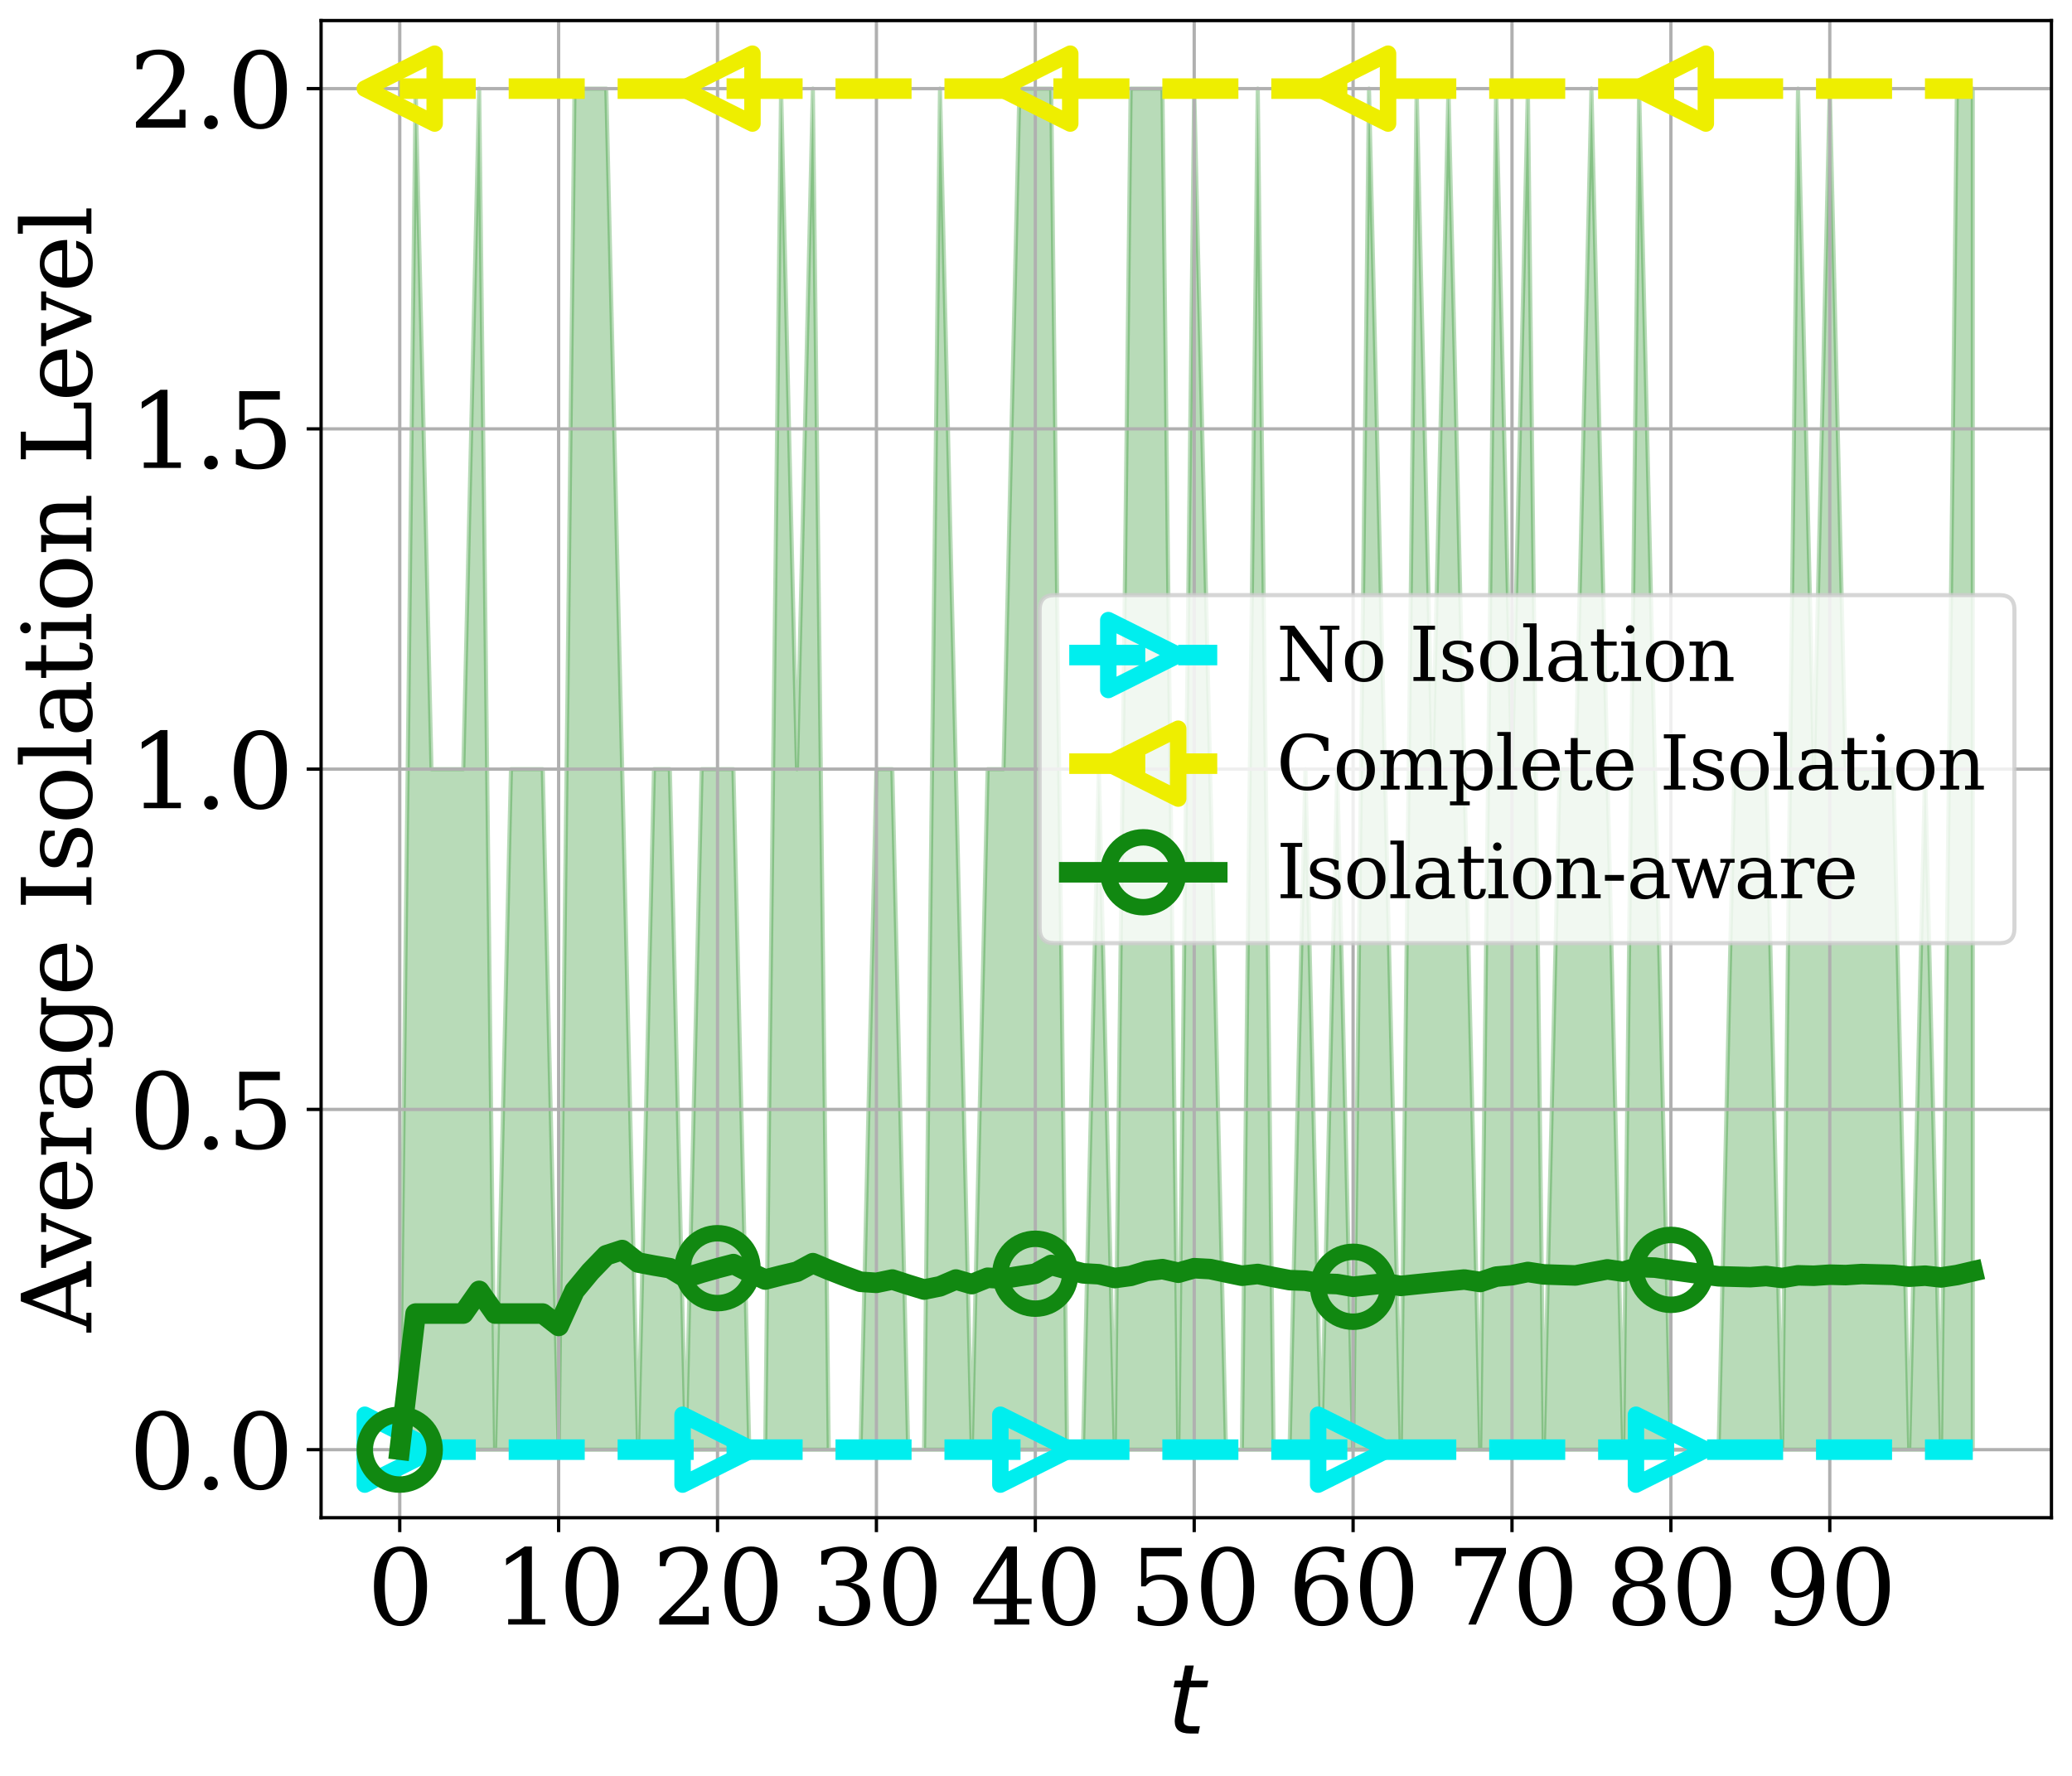 <?xml version="1.0" encoding="utf-8" standalone="no"?>
<!DOCTYPE svg PUBLIC "-//W3C//DTD SVG 1.1//EN"
  "http://www.w3.org/Graphics/SVG/1.1/DTD/svg11.dtd">
<svg xmlns:xlink="http://www.w3.org/1999/xlink" width="504pt" height="432pt" viewBox="0 0 504 432" xmlns="http://www.w3.org/2000/svg" version="1.1">
 <defs>
  <style type="text/css">*{stroke-linejoin: round; stroke-linecap: butt}</style>
 </defs>
 <g id="figure_1">
  <g id="patch_1">
   <path d="M 0 432 
L 504 432 
L 504 0 
L 0 0 
z
" style="fill: #ffffff"/>
  </g>
  <g id="axes_1">
   <g id="patch_2">
    <path d="M 78.1 369.2 
L 499 369.2 
L 499 5 
L 78.1 5 
z
" style="fill: #ffffff"/>
   </g>
   <g id="PolyCollection_1">
    <defs>
     <path id="m551ac3d9a3" d="M 97.232 -79.355 
L 97.232 -79.355 
L 101.097 -79.355 
L 104.962 -79.355 
L 108.827 -79.355 
L 112.692 -79.355 
L 116.557 -79.355 
L 120.422 -79.355 
L 124.287 -79.355 
L 128.152 -79.355 
L 132.017 -79.355 
L 135.882 -79.355 
L 139.747 -79.355 
L 143.612 -79.355 
L 147.477 -79.355 
L 151.342 -79.355 
L 155.207 -79.355 
L 159.072 -79.355 
L 162.937 -79.355 
L 166.802 -79.355 
L 170.667 -79.355 
L 174.532 -79.355 
L 178.397 -79.355 
L 182.262 -79.355 
L 186.127 -79.355 
L 189.992 -79.355 
L 193.857 -79.355 
L 197.722 -79.355 
L 201.587 -79.355 
L 205.452 -79.355 
L 209.317 -79.355 
L 213.182 -79.355 
L 217.047 -79.355 
L 220.912 -79.355 
L 224.777 -79.355 
L 228.642 -79.355 
L 232.507 -79.355 
L 236.372 -79.355 
L 240.237 -79.355 
L 244.102 -79.355 
L 247.967 -79.355 
L 251.832 -79.355 
L 255.697 -79.355 
L 259.562 -79.355 
L 263.427 -79.355 
L 267.292 -79.355 
L 271.157 -79.355 
L 275.022 -79.355 
L 278.887 -79.355 
L 282.752 -79.355 
L 286.617 -79.355 
L 290.483 -79.355 
L 294.348 -79.355 
L 298.213 -79.355 
L 302.078 -79.355 
L 305.943 -79.355 
L 309.808 -79.355 
L 313.673 -79.355 
L 317.538 -79.355 
L 321.403 -79.355 
L 325.268 -79.355 
L 329.133 -79.355 
L 332.998 -79.355 
L 336.863 -79.355 
L 340.728 -79.355 
L 344.593 -79.355 
L 348.458 -79.355 
L 352.323 -79.355 
L 356.188 -79.355 
L 360.053 -79.355 
L 363.918 -79.355 
L 367.783 -79.355 
L 371.648 -79.355 
L 375.513 -79.355 
L 379.378 -79.355 
L 383.243 -79.355 
L 387.108 -79.355 
L 390.973 -79.355 
L 394.838 -79.355 
L 398.703 -79.355 
L 402.568 -79.355 
L 406.433 -79.355 
L 410.298 -79.355 
L 414.163 -79.355 
L 418.028 -79.355 
L 421.893 -79.355 
L 425.758 -79.355 
L 429.623 -79.355 
L 433.488 -79.355 
L 437.353 -79.355 
L 441.218 -79.355 
L 445.083 -79.355 
L 448.948 -79.355 
L 452.813 -79.355 
L 456.678 -79.355 
L 460.543 -79.355 
L 464.408 -79.355 
L 468.273 -79.355 
L 472.138 -79.355 
L 476.003 -79.355 
L 479.868 -79.355 
L 479.868 -410.445 
L 479.868 -410.445 
L 476.003 -410.445 
L 472.138 -79.355 
L 468.273 -244.9 
L 464.408 -79.355 
L 460.543 -244.9 
L 456.678 -244.9 
L 452.813 -244.9 
L 448.948 -244.9 
L 445.083 -410.445 
L 441.218 -244.9 
L 437.353 -410.445 
L 433.488 -79.355 
L 429.623 -244.9 
L 425.758 -244.9 
L 421.893 -244.9 
L 418.028 -79.355 
L 414.163 -79.355 
L 410.298 -79.355 
L 406.433 -79.355 
L 402.568 -244.9 
L 398.703 -410.445 
L 394.838 -79.355 
L 390.973 -244.9 
L 387.108 -410.445 
L 383.243 -244.9 
L 379.378 -244.9 
L 375.513 -79.355 
L 371.648 -410.445 
L 367.783 -244.9 
L 363.918 -410.445 
L 360.053 -79.355 
L 356.188 -244.9 
L 352.323 -410.445 
L 348.458 -244.9 
L 344.593 -410.445 
L 340.728 -79.355 
L 336.863 -244.9 
L 332.998 -410.445 
L 329.133 -79.355 
L 325.268 -244.9 
L 321.403 -79.355 
L 317.538 -244.9 
L 313.673 -79.355 
L 309.808 -79.355 
L 305.943 -410.445 
L 302.078 -79.355 
L 298.213 -79.355 
L 294.348 -244.9 
L 290.483 -410.445 
L 286.617 -79.355 
L 282.752 -410.445 
L 278.887 -410.445 
L 275.022 -410.445 
L 271.157 -79.355 
L 267.292 -244.9 
L 263.427 -79.355 
L 259.562 -79.355 
L 255.697 -410.445 
L 251.832 -410.445 
L 247.967 -410.445 
L 244.102 -244.9 
L 240.237 -244.9 
L 236.372 -79.355 
L 232.507 -244.9 
L 228.642 -410.445 
L 224.777 -79.355 
L 220.912 -79.355 
L 217.047 -244.9 
L 213.182 -244.9 
L 209.317 -79.355 
L 205.452 -79.355 
L 201.587 -79.355 
L 197.722 -410.445 
L 193.857 -244.9 
L 189.992 -410.445 
L 186.127 -79.355 
L 182.262 -79.355 
L 178.397 -244.9 
L 174.532 -244.9 
L 170.667 -244.9 
L 166.802 -79.355 
L 162.937 -244.9 
L 159.072 -244.9 
L 155.207 -79.355 
L 151.342 -244.9 
L 147.477 -410.445 
L 143.612 -410.445 
L 139.747 -410.445 
L 135.882 -79.355 
L 132.017 -244.9 
L 128.152 -244.9 
L 124.287 -244.9 
L 120.422 -79.355 
L 116.557 -410.445 
L 112.692 -244.9 
L 108.827 -244.9 
L 104.962 -244.9 
L 101.097 -410.445 
L 97.232 -79.355 
z
" style="stroke: #118811; stroke-opacity: 0.3"/>
    </defs>
    <g clip-path="url(#p219412d7fa)">
     <use xlink:href="#m551ac3d9a3" x="0" y="432" style="fill: #118811; fill-opacity: 0.3; stroke: #118811; stroke-opacity: 0.3"/>
    </g>
   </g>
   <g id="matplotlib.axis_1">
    <g id="xtick_1">
     <g id="line2d_1">
      <path d="M 97.232 369.2 
L 97.232 5 
" clip-path="url(#p219412d7fa)" style="fill: none; stroke: #b0b0b0; stroke-width: 0.8; stroke-linecap: square"/>
     </g>
     <g id="line2d_2">
      <defs>
       <path id="mfc3e04fdb0" d="M 0 0 
L 0 3.5 
" style="stroke: #000000; stroke-width: 0.8"/>
      </defs>
      <g>
       <use xlink:href="#mfc3e04fdb0" x="97.232" y="369.2" style="stroke: #000000; stroke-width: 0.8"/>
      </g>
     </g>
     <g id="text_1">
      <!-- 0 -->
      <g transform="translate(89.279 395.196) scale(0.25 -0.25)">
       <defs>
        <path id="DejaVuSerif-30" d="M 2034 219 
Q 2513 219 2750 744 
Q 2988 1269 2988 2328 
Q 2988 3391 2750 3916 
Q 2513 4441 2034 4441 
Q 1556 4441 1318 3916 
Q 1081 3391 1081 2328 
Q 1081 1269 1318 744 
Q 1556 219 2034 219 
z
M 2034 -91 
Q 1275 -91 848 546 
Q 422 1184 422 2328 
Q 422 3475 848 4112 
Q 1275 4750 2034 4750 
Q 2797 4750 3222 4112 
Q 3647 3475 3647 2328 
Q 3647 1184 3222 546 
Q 2797 -91 2034 -91 
z
" transform="scale(0.016)"/>
       </defs>
       <use xlink:href="#DejaVuSerif-30"/>
      </g>
     </g>
    </g>
    <g id="xtick_2">
     <g id="line2d_3">
      <path d="M 135.882 369.2 
L 135.882 5 
" clip-path="url(#p219412d7fa)" style="fill: none; stroke: #b0b0b0; stroke-width: 0.8; stroke-linecap: square"/>
     </g>
     <g id="line2d_4">
      <g>
       <use xlink:href="#mfc3e04fdb0" x="135.882" y="369.2" style="stroke: #000000; stroke-width: 0.8"/>
      </g>
     </g>
     <g id="text_2">
      <!-- 10 -->
      <g transform="translate(119.976 395.196) scale(0.25 -0.25)">
       <defs>
        <path id="DejaVuSerif-31" d="M 909 0 
L 909 331 
L 1722 331 
L 1722 4213 
L 781 3603 
L 781 4013 
L 1919 4750 
L 2350 4750 
L 2350 331 
L 3163 331 
L 3163 0 
L 909 0 
z
" transform="scale(0.016)"/>
       </defs>
       <use xlink:href="#DejaVuSerif-31"/>
       <use xlink:href="#DejaVuSerif-30" x="63.623"/>
      </g>
     </g>
    </g>
    <g id="xtick_3">
     <g id="line2d_5">
      <path d="M 174.532 369.2 
L 174.532 5 
" clip-path="url(#p219412d7fa)" style="fill: none; stroke: #b0b0b0; stroke-width: 0.8; stroke-linecap: square"/>
     </g>
     <g id="line2d_6">
      <g>
       <use xlink:href="#mfc3e04fdb0" x="174.532" y="369.2" style="stroke: #000000; stroke-width: 0.8"/>
      </g>
     </g>
     <g id="text_3">
      <!-- 20 -->
      <g transform="translate(158.626 395.196) scale(0.25 -0.25)">
       <defs>
        <path id="DejaVuSerif-32" d="M 819 3553 
L 469 3553 
L 469 4384 
Q 803 4563 1142 4656 
Q 1481 4750 1806 4750 
Q 2534 4750 2956 4397 
Q 3378 4044 3378 3438 
Q 3378 2753 2422 1800 
Q 2347 1728 2309 1691 
L 1131 513 
L 3078 513 
L 3078 1088 
L 3444 1088 
L 3444 0 
L 434 0 
L 434 341 
L 1850 1753 
Q 2319 2222 2519 2614 
Q 2719 3006 2719 3438 
Q 2719 3909 2473 4175 
Q 2228 4441 1797 4441 
Q 1350 4441 1106 4219 
Q 863 3997 819 3553 
z
" transform="scale(0.016)"/>
       </defs>
       <use xlink:href="#DejaVuSerif-32"/>
       <use xlink:href="#DejaVuSerif-30" x="63.623"/>
      </g>
     </g>
    </g>
    <g id="xtick_4">
     <g id="line2d_7">
      <path d="M 213.182 369.2 
L 213.182 5 
" clip-path="url(#p219412d7fa)" style="fill: none; stroke: #b0b0b0; stroke-width: 0.8; stroke-linecap: square"/>
     </g>
     <g id="line2d_8">
      <g>
       <use xlink:href="#mfc3e04fdb0" x="213.182" y="369.2" style="stroke: #000000; stroke-width: 0.8"/>
      </g>
     </g>
     <g id="text_4">
      <!-- 30 -->
      <g transform="translate(197.276 395.196) scale(0.25 -0.25)">
       <defs>
        <path id="DejaVuSerif-33" d="M 622 4469 
Q 988 4606 1323 4678 
Q 1659 4750 1953 4750 
Q 2638 4750 3022 4454 
Q 3406 4159 3406 3634 
Q 3406 3213 3140 2930 
Q 2875 2647 2388 2547 
Q 2963 2466 3280 2130 
Q 3597 1794 3597 1259 
Q 3597 606 3158 257 
Q 2719 -91 1894 -91 
Q 1528 -91 1179 -12 
Q 831 66 488 225 
L 488 1131 
L 838 1131 
Q 869 681 1141 450 
Q 1413 219 1906 219 
Q 2384 219 2661 495 
Q 2938 772 2938 1253 
Q 2938 1803 2653 2086 
Q 2369 2369 1819 2369 
L 1522 2369 
L 1522 2688 
L 1678 2688 
Q 2225 2688 2498 2914 
Q 2772 3141 2772 3597 
Q 2772 4006 2547 4223 
Q 2322 4441 1900 4441 
Q 1478 4441 1245 4241 
Q 1013 4041 972 3647 
L 622 3647 
L 622 4469 
z
" transform="scale(0.016)"/>
       </defs>
       <use xlink:href="#DejaVuSerif-33"/>
       <use xlink:href="#DejaVuSerif-30" x="63.623"/>
      </g>
     </g>
    </g>
    <g id="xtick_5">
     <g id="line2d_9">
      <path d="M 251.832 369.2 
L 251.832 5 
" clip-path="url(#p219412d7fa)" style="fill: none; stroke: #b0b0b0; stroke-width: 0.8; stroke-linecap: square"/>
     </g>
     <g id="line2d_10">
      <g>
       <use xlink:href="#mfc3e04fdb0" x="251.832" y="369.2" style="stroke: #000000; stroke-width: 0.8"/>
      </g>
     </g>
     <g id="text_5">
      <!-- 40 -->
      <g transform="translate(235.926 395.196) scale(0.25 -0.25)">
       <defs>
        <path id="DejaVuSerif-34" d="M 2234 1581 
L 2234 4063 
L 641 1581 
L 2234 1581 
z
M 3609 0 
L 1484 0 
L 1484 331 
L 2234 331 
L 2234 1247 
L 197 1247 
L 197 1588 
L 2241 4750 
L 2859 4750 
L 2859 1581 
L 3750 1581 
L 3750 1247 
L 2859 1247 
L 2859 331 
L 3609 331 
L 3609 0 
z
" transform="scale(0.016)"/>
       </defs>
       <use xlink:href="#DejaVuSerif-34"/>
       <use xlink:href="#DejaVuSerif-30" x="63.623"/>
      </g>
     </g>
    </g>
    <g id="xtick_6">
     <g id="line2d_11">
      <path d="M 290.483 369.2 
L 290.483 5 
" clip-path="url(#p219412d7fa)" style="fill: none; stroke: #b0b0b0; stroke-width: 0.8; stroke-linecap: square"/>
     </g>
     <g id="line2d_12">
      <g>
       <use xlink:href="#mfc3e04fdb0" x="290.483" y="369.2" style="stroke: #000000; stroke-width: 0.8"/>
      </g>
     </g>
     <g id="text_6">
      <!-- 50 -->
      <g transform="translate(274.576 395.196) scale(0.25 -0.25)">
       <defs>
        <path id="DejaVuSerif-35" d="M 3219 4666 
L 3219 4153 
L 1081 4153 
L 1081 2816 
Q 1244 2928 1461 2984 
Q 1678 3041 1947 3041 
Q 2703 3041 3140 2622 
Q 3578 2203 3578 1478 
Q 3578 738 3136 323 
Q 2694 -91 1894 -91 
Q 1572 -91 1234 -12 
Q 897 66 544 225 
L 544 1131 
L 897 1131 
Q 925 688 1179 453 
Q 1434 219 1894 219 
Q 2388 219 2653 544 
Q 2919 869 2919 1478 
Q 2919 2084 2655 2407 
Q 2391 2731 1894 2731 
Q 1613 2731 1398 2631 
Q 1184 2531 1019 2322 
L 750 2322 
L 750 4666 
L 3219 4666 
z
" transform="scale(0.016)"/>
       </defs>
       <use xlink:href="#DejaVuSerif-35"/>
       <use xlink:href="#DejaVuSerif-30" x="63.623"/>
      </g>
     </g>
    </g>
    <g id="xtick_7">
     <g id="line2d_13">
      <path d="M 329.133 369.2 
L 329.133 5 
" clip-path="url(#p219412d7fa)" style="fill: none; stroke: #b0b0b0; stroke-width: 0.8; stroke-linecap: square"/>
     </g>
     <g id="line2d_14">
      <g>
       <use xlink:href="#mfc3e04fdb0" x="329.133" y="369.2" style="stroke: #000000; stroke-width: 0.8"/>
      </g>
     </g>
     <g id="text_7">
      <!-- 60 -->
      <g transform="translate(313.226 395.196) scale(0.25 -0.25)">
       <defs>
        <path id="DejaVuSerif-36" d="M 2094 219 
Q 2534 219 2771 542 
Q 3009 866 3009 1472 
Q 3009 2078 2771 2401 
Q 2534 2725 2094 2725 
Q 1647 2725 1412 2412 
Q 1178 2100 1178 1509 
Q 1178 888 1415 553 
Q 1653 219 2094 219 
z
M 1075 2569 
Q 1288 2803 1556 2918 
Q 1825 3034 2163 3034 
Q 2859 3034 3264 2615 
Q 3669 2197 3669 1472 
Q 3669 763 3233 336 
Q 2797 -91 2069 -91 
Q 1278 -91 853 498 
Q 428 1088 428 2181 
Q 428 3406 931 4078 
Q 1434 4750 2350 4750 
Q 2597 4750 2869 4703 
Q 3141 4656 3425 4563 
L 3425 3794 
L 3072 3794 
Q 3034 4109 2831 4275 
Q 2628 4441 2284 4441 
Q 1678 4441 1381 3981 
Q 1084 3522 1075 2569 
z
" transform="scale(0.016)"/>
       </defs>
       <use xlink:href="#DejaVuSerif-36"/>
       <use xlink:href="#DejaVuSerif-30" x="63.623"/>
      </g>
     </g>
    </g>
    <g id="xtick_8">
     <g id="line2d_15">
      <path d="M 367.783 369.2 
L 367.783 5 
" clip-path="url(#p219412d7fa)" style="fill: none; stroke: #b0b0b0; stroke-width: 0.8; stroke-linecap: square"/>
     </g>
     <g id="line2d_16">
      <g>
       <use xlink:href="#mfc3e04fdb0" x="367.783" y="369.2" style="stroke: #000000; stroke-width: 0.8"/>
      </g>
     </g>
     <g id="text_8">
      <!-- 70 -->
      <g transform="translate(351.877 395.196) scale(0.25 -0.25)">
       <defs>
        <path id="DejaVuSerif-37" d="M 3609 4347 
L 1784 0 
L 1319 0 
L 3059 4153 
L 903 4153 
L 903 3578 
L 538 3578 
L 538 4666 
L 3609 4666 
L 3609 4347 
z
" transform="scale(0.016)"/>
       </defs>
       <use xlink:href="#DejaVuSerif-37"/>
       <use xlink:href="#DejaVuSerif-30" x="63.623"/>
      </g>
     </g>
    </g>
    <g id="xtick_9">
     <g id="line2d_17">
      <path d="M 406.433 369.2 
L 406.433 5 
" clip-path="url(#p219412d7fa)" style="fill: none; stroke: #b0b0b0; stroke-width: 0.8; stroke-linecap: square"/>
     </g>
     <g id="line2d_18">
      <g>
       <use xlink:href="#mfc3e04fdb0" x="406.433" y="369.2" style="stroke: #000000; stroke-width: 0.8"/>
      </g>
     </g>
     <g id="text_9">
      <!-- 80 -->
      <g transform="translate(390.527 395.196) scale(0.25 -0.25)">
       <defs>
        <path id="DejaVuSerif-38" d="M 2981 1275 
Q 2981 1775 2732 2051 
Q 2484 2328 2034 2328 
Q 1584 2328 1336 2051 
Q 1088 1775 1088 1275 
Q 1088 772 1336 495 
Q 1584 219 2034 219 
Q 2484 219 2732 495 
Q 2981 772 2981 1275 
z
M 2853 3541 
Q 2853 3966 2637 4203 
Q 2422 4441 2034 4441 
Q 1650 4441 1433 4203 
Q 1216 3966 1216 3541 
Q 1216 3113 1433 2875 
Q 1650 2638 2034 2638 
Q 2422 2638 2637 2875 
Q 2853 3113 2853 3541 
z
M 2516 2484 
Q 3047 2413 3344 2092 
Q 3641 1772 3641 1275 
Q 3641 619 3225 264 
Q 2809 -91 2034 -91 
Q 1263 -91 845 264 
Q 428 619 428 1275 
Q 428 1772 725 2092 
Q 1022 2413 1556 2484 
Q 1084 2569 832 2842 
Q 581 3116 581 3541 
Q 581 4103 968 4426 
Q 1356 4750 2034 4750 
Q 2713 4750 3100 4426 
Q 3488 4103 3488 3541 
Q 3488 3116 3236 2842 
Q 2984 2569 2516 2484 
z
" transform="scale(0.016)"/>
       </defs>
       <use xlink:href="#DejaVuSerif-38"/>
       <use xlink:href="#DejaVuSerif-30" x="63.623"/>
      </g>
     </g>
    </g>
    <g id="xtick_10">
     <g id="line2d_19">
      <path d="M 445.083 369.2 
L 445.083 5 
" clip-path="url(#p219412d7fa)" style="fill: none; stroke: #b0b0b0; stroke-width: 0.8; stroke-linecap: square"/>
     </g>
     <g id="line2d_20">
      <g>
       <use xlink:href="#mfc3e04fdb0" x="445.083" y="369.2" style="stroke: #000000; stroke-width: 0.8"/>
      </g>
     </g>
     <g id="text_10">
      <!-- 90 -->
      <g transform="translate(429.177 395.196) scale(0.25 -0.25)">
       <defs>
        <path id="DejaVuSerif-39" d="M 2994 2091 
Q 2784 1856 2512 1740 
Q 2241 1625 1900 1625 
Q 1206 1625 804 2044 
Q 403 2463 403 3188 
Q 403 3897 839 4323 
Q 1275 4750 2003 4750 
Q 2794 4750 3217 4161 
Q 3641 3572 3641 2478 
Q 3641 1253 3137 581 
Q 2634 -91 1722 -91 
Q 1475 -91 1203 -44 
Q 931 3 647 97 
L 647 872 
L 997 872 
Q 1038 556 1241 387 
Q 1444 219 1784 219 
Q 2391 219 2687 676 
Q 2984 1134 2994 2091 
z
M 1978 4441 
Q 1534 4441 1298 4117 
Q 1063 3794 1063 3188 
Q 1063 2581 1298 2256 
Q 1534 1931 1978 1931 
Q 2422 1931 2658 2245 
Q 2894 2559 2894 3150 
Q 2894 3772 2656 4106 
Q 2419 4441 1978 4441 
z
" transform="scale(0.016)"/>
       </defs>
       <use xlink:href="#DejaVuSerif-39"/>
       <use xlink:href="#DejaVuSerif-30" x="63.623"/>
      </g>
     </g>
    </g>
    <g id="text_11">
     <!-- $\it{t}$ -->
     <g transform="translate(283.95 421.872) scale(0.23 -0.23)">
      <defs>
       <path id="DejaVuSans-Oblique-74" d="M 2706 3500 
L 2619 3053 
L 1472 3053 
L 1100 1153 
Q 1081 1047 1072 975 
Q 1063 903 1063 863 
Q 1063 663 1183 572 
Q 1303 481 1569 481 
L 2150 481 
L 2053 0 
L 1503 0 
Q 991 0 739 200 
Q 488 400 488 806 
Q 488 878 497 964 
Q 506 1050 525 1153 
L 897 3053 
L 409 3053 
L 500 3500 
L 978 3500 
L 1172 4494 
L 1747 4494 
L 1556 3500 
L 2706 3500 
z
" transform="scale(0.016)"/>
      </defs>
      <use xlink:href="#DejaVuSans-Oblique-74" transform="translate(0 0.781)"/>
     </g>
    </g>
   </g>
   <g id="matplotlib.axis_2">
    <g id="ytick_1">
     <g id="line2d_21">
      <path d="M 78.1 352.645 
L 499 352.645 
" clip-path="url(#p219412d7fa)" style="fill: none; stroke: #b0b0b0; stroke-width: 0.8; stroke-linecap: square"/>
     </g>
     <g id="line2d_22">
      <defs>
       <path id="m3e2e81879a" d="M 0 0 
L -3.5 0 
" style="stroke: #000000; stroke-width: 0.8"/>
      </defs>
      <g>
       <use xlink:href="#m3e2e81879a" x="78.1" y="352.645" style="stroke: #000000; stroke-width: 0.8"/>
      </g>
     </g>
     <g id="text_12">
      <!-- 0.0 -->
      <g transform="translate(31.342 362.144) scale(0.25 -0.25)">
       <defs>
        <path id="DejaVuSerif-2e" d="M 603 325 
Q 603 500 722 622 
Q 841 744 1019 744 
Q 1191 744 1312 622 
Q 1434 500 1434 325 
Q 1434 153 1312 31 
Q 1191 -91 1019 -91 
Q 841 -91 722 29 
Q 603 150 603 325 
z
" transform="scale(0.016)"/>
       </defs>
       <use xlink:href="#DejaVuSerif-30"/>
       <use xlink:href="#DejaVuSerif-2e" x="63.623"/>
       <use xlink:href="#DejaVuSerif-30" x="95.41"/>
      </g>
     </g>
    </g>
    <g id="ytick_2">
     <g id="line2d_23">
      <path d="M 78.1 269.873 
L 499 269.873 
" clip-path="url(#p219412d7fa)" style="fill: none; stroke: #b0b0b0; stroke-width: 0.8; stroke-linecap: square"/>
     </g>
     <g id="line2d_24">
      <g>
       <use xlink:href="#m3e2e81879a" x="78.1" y="269.873" style="stroke: #000000; stroke-width: 0.8"/>
      </g>
     </g>
     <g id="text_13">
      <!-- 0.5 -->
      <g transform="translate(31.342 279.371) scale(0.25 -0.25)">
       <use xlink:href="#DejaVuSerif-30"/>
       <use xlink:href="#DejaVuSerif-2e" x="63.623"/>
       <use xlink:href="#DejaVuSerif-35" x="95.41"/>
      </g>
     </g>
    </g>
    <g id="ytick_3">
     <g id="line2d_25">
      <path d="M 78.1 187.1 
L 499 187.1 
" clip-path="url(#p219412d7fa)" style="fill: none; stroke: #b0b0b0; stroke-width: 0.8; stroke-linecap: square"/>
     </g>
     <g id="line2d_26">
      <g>
       <use xlink:href="#m3e2e81879a" x="78.1" y="187.1" style="stroke: #000000; stroke-width: 0.8"/>
      </g>
     </g>
     <g id="text_14">
      <!-- 1.0 -->
      <g transform="translate(31.342 196.598) scale(0.25 -0.25)">
       <use xlink:href="#DejaVuSerif-31"/>
       <use xlink:href="#DejaVuSerif-2e" x="63.623"/>
       <use xlink:href="#DejaVuSerif-30" x="95.41"/>
      </g>
     </g>
    </g>
    <g id="ytick_4">
     <g id="line2d_27">
      <path d="M 78.1 104.327 
L 499 104.327 
" clip-path="url(#p219412d7fa)" style="fill: none; stroke: #b0b0b0; stroke-width: 0.8; stroke-linecap: square"/>
     </g>
     <g id="line2d_28">
      <g>
       <use xlink:href="#m3e2e81879a" x="78.1" y="104.327" style="stroke: #000000; stroke-width: 0.8"/>
      </g>
     </g>
     <g id="text_15">
      <!-- 1.5 -->
      <g transform="translate(31.342 113.825) scale(0.25 -0.25)">
       <use xlink:href="#DejaVuSerif-31"/>
       <use xlink:href="#DejaVuSerif-2e" x="63.623"/>
       <use xlink:href="#DejaVuSerif-35" x="95.41"/>
      </g>
     </g>
    </g>
    <g id="ytick_5">
     <g id="line2d_29">
      <path d="M 78.1 21.555 
L 499 21.555 
" clip-path="url(#p219412d7fa)" style="fill: none; stroke: #b0b0b0; stroke-width: 0.8; stroke-linecap: square"/>
     </g>
     <g id="line2d_30">
      <g>
       <use xlink:href="#m3e2e81879a" x="78.1" y="21.555" style="stroke: #000000; stroke-width: 0.8"/>
      </g>
     </g>
     <g id="text_16">
      <!-- 2.0 -->
      <g transform="translate(31.342 31.053) scale(0.25 -0.25)">
       <use xlink:href="#DejaVuSerif-32"/>
       <use xlink:href="#DejaVuSerif-2e" x="63.623"/>
       <use xlink:href="#DejaVuSerif-30" x="95.41"/>
      </g>
     </g>
    </g>
    <g id="text_17">
     <!-- Average Isolation Level -->
     <g transform="translate(22.232 324.038) rotate(-90) scale(0.23 -0.23)">
      <defs>
       <path id="DejaVuSerif-41" d="M 1281 1691 
L 2994 1691 
L 2138 3909 
L 1281 1691 
z
M -38 0 
L -38 331 
L 372 331 
L 2034 4666 
L 2559 4666 
L 4225 331 
L 4684 331 
L 4684 0 
L 2988 0 
L 2988 331 
L 3506 331 
L 3116 1356 
L 1153 1356 
L 763 331 
L 1275 331 
L 1275 0 
L -38 0 
z
" transform="scale(0.016)"/>
       <path id="DejaVuSerif-76" d="M 1581 0 
L 359 2988 
L -19 2988 
L -19 3322 
L 1509 3322 
L 1509 2988 
L 978 2988 
L 1913 703 
L 2847 2988 
L 2350 2988 
L 2350 3322 
L 3597 3322 
L 3597 2988 
L 3225 2988 
L 2003 0 
L 1581 0 
z
" transform="scale(0.016)"/>
       <path id="DejaVuSerif-65" d="M 3469 1600 
L 991 1600 
L 991 1575 
Q 991 903 1244 561 
Q 1497 219 1991 219 
Q 2369 219 2611 417 
Q 2853 616 2950 1006 
L 3413 1006 
Q 3275 459 2904 184 
Q 2534 -91 1931 -91 
Q 1203 -91 761 389 
Q 319 869 319 1663 
Q 319 2450 753 2931 
Q 1188 3413 1894 3413 
Q 2647 3413 3050 2948 
Q 3453 2484 3469 1600 
z
M 2791 1931 
Q 2772 2513 2545 2808 
Q 2319 3103 1894 3103 
Q 1497 3103 1269 2806 
Q 1041 2509 991 1931 
L 2791 1931 
z
" transform="scale(0.016)"/>
       <path id="DejaVuSerif-72" d="M 3059 3328 
L 3059 2497 
L 2728 2497 
Q 2713 2744 2591 2866 
Q 2469 2988 2234 2988 
Q 1809 2988 1582 2694 
Q 1356 2400 1356 1850 
L 1356 331 
L 2022 331 
L 2022 0 
L 263 0 
L 263 331 
L 781 331 
L 781 2994 
L 231 2994 
L 231 3322 
L 1356 3322 
L 1356 2731 
Q 1525 3078 1790 3245 
Q 2056 3413 2438 3413 
Q 2578 3413 2733 3391 
Q 2888 3369 3059 3328 
z
" transform="scale(0.016)"/>
       <path id="DejaVuSerif-61" d="M 2547 1044 
L 2547 1747 
L 1806 1747 
Q 1378 1747 1168 1562 
Q 959 1378 959 997 
Q 959 650 1171 447 
Q 1384 244 1747 244 
Q 2106 244 2326 466 
Q 2547 688 2547 1044 
z
M 3122 2075 
L 3122 331 
L 3634 331 
L 3634 0 
L 2547 0 
L 2547 359 
Q 2356 128 2106 18 
Q 1856 -91 1522 -91 
Q 969 -91 644 203 
Q 319 497 319 997 
Q 319 1513 691 1797 
Q 1063 2081 1741 2081 
L 2547 2081 
L 2547 2309 
Q 2547 2688 2317 2895 
Q 2088 3103 1672 3103 
Q 1328 3103 1125 2947 
Q 922 2791 872 2484 
L 575 2484 
L 575 3156 
Q 875 3284 1158 3348 
Q 1441 3413 1709 3413 
Q 2400 3413 2761 3070 
Q 3122 2728 3122 2075 
z
" transform="scale(0.016)"/>
       <path id="DejaVuSerif-67" d="M 3359 2988 
L 3359 72 
Q 3359 -644 2965 -1033 
Q 2572 -1422 1844 -1422 
Q 1516 -1422 1216 -1362 
Q 916 -1303 641 -1184 
L 641 -488 
L 941 -488 
Q 997 -813 1206 -963 
Q 1416 -1113 1806 -1113 
Q 2313 -1113 2548 -827 
Q 2784 -541 2784 72 
L 2784 519 
Q 2616 206 2355 57 
Q 2094 -91 1709 -91 
Q 1097 -91 708 395 
Q 319 881 319 1663 
Q 319 2444 706 2928 
Q 1094 3413 1709 3413 
Q 2094 3413 2355 3264 
Q 2616 3116 2784 2803 
L 2784 3322 
L 3909 3322 
L 3909 2988 
L 3359 2988 
z
M 2784 1825 
Q 2784 2422 2554 2737 
Q 2325 3053 1888 3053 
Q 1444 3053 1217 2703 
Q 991 2353 991 1663 
Q 991 975 1217 622 
Q 1444 269 1888 269 
Q 2325 269 2554 583 
Q 2784 897 2784 1497 
L 2784 1825 
z
" transform="scale(0.016)"/>
       <path id="DejaVuSerif-20" transform="scale(0.016)"/>
       <path id="DejaVuSerif-49" d="M 1581 331 
L 2175 331 
L 2175 0 
L 353 0 
L 353 331 
L 947 331 
L 947 4331 
L 353 4331 
L 353 4666 
L 2175 4666 
L 2175 4331 
L 1581 4331 
L 1581 331 
z
" transform="scale(0.016)"/>
       <path id="DejaVuSerif-73" d="M 359 184 
L 359 959 
L 691 959 
Q 703 588 923 403 
Q 1144 219 1575 219 
Q 1963 219 2166 364 
Q 2369 509 2369 788 
Q 2369 1006 2220 1140 
Q 2072 1275 1594 1428 
L 1178 1569 
Q 750 1706 558 1912 
Q 366 2119 366 2438 
Q 366 2894 700 3153 
Q 1034 3413 1625 3413 
Q 1888 3413 2178 3344 
Q 2469 3275 2778 3144 
L 2778 2419 
L 2447 2419 
Q 2434 2741 2221 2922 
Q 2009 3103 1644 3103 
Q 1281 3103 1095 2975 
Q 909 2847 909 2591 
Q 909 2381 1050 2254 
Q 1191 2128 1613 1997 
L 2069 1856 
Q 2541 1709 2748 1489 
Q 2956 1269 2956 922 
Q 2956 450 2595 179 
Q 2234 -91 1600 -91 
Q 1278 -91 972 -22 
Q 666 47 359 184 
z
" transform="scale(0.016)"/>
       <path id="DejaVuSerif-6f" d="M 1925 219 
Q 2388 219 2623 584 
Q 2859 950 2859 1663 
Q 2859 2375 2623 2739 
Q 2388 3103 1925 3103 
Q 1463 3103 1227 2739 
Q 991 2375 991 1663 
Q 991 950 1228 584 
Q 1466 219 1925 219 
z
M 1925 -91 
Q 1200 -91 759 389 
Q 319 869 319 1663 
Q 319 2456 758 2934 
Q 1197 3413 1925 3413 
Q 2653 3413 3092 2934 
Q 3531 2456 3531 1663 
Q 3531 869 3092 389 
Q 2653 -91 1925 -91 
z
" transform="scale(0.016)"/>
       <path id="DejaVuSerif-6c" d="M 1313 331 
L 1856 331 
L 1856 0 
L 184 0 
L 184 331 
L 738 331 
L 738 4531 
L 184 4531 
L 184 4863 
L 1313 4863 
L 1313 331 
z
" transform="scale(0.016)"/>
       <path id="DejaVuSerif-74" d="M 691 2988 
L 184 2988 
L 184 3322 
L 691 3322 
L 691 4353 
L 1269 4353 
L 1269 3322 
L 2350 3322 
L 2350 2988 
L 1269 2988 
L 1269 878 
Q 1269 456 1350 337 
Q 1431 219 1650 219 
Q 1875 219 1978 351 
Q 2081 484 2088 781 
L 2522 781 
Q 2497 328 2275 118 
Q 2053 -91 1600 -91 
Q 1103 -91 897 129 
Q 691 350 691 878 
L 691 2988 
z
" transform="scale(0.016)"/>
       <path id="DejaVuSerif-69" d="M 622 4353 
Q 622 4497 726 4603 
Q 831 4709 978 4709 
Q 1122 4709 1226 4603 
Q 1331 4497 1331 4353 
Q 1331 4206 1228 4103 
Q 1125 4000 978 4000 
Q 831 4000 726 4103 
Q 622 4206 622 4353 
z
M 1356 331 
L 1900 331 
L 1900 0 
L 231 0 
L 231 331 
L 781 331 
L 781 2988 
L 231 2988 
L 231 3322 
L 1356 3322 
L 1356 331 
z
" transform="scale(0.016)"/>
       <path id="DejaVuSerif-6e" d="M 263 0 
L 263 331 
L 781 331 
L 781 2988 
L 231 2988 
L 231 3322 
L 1356 3322 
L 1356 2731 
Q 1516 3069 1770 3241 
Q 2025 3413 2363 3413 
Q 2913 3413 3172 3097 
Q 3431 2781 3431 2113 
L 3431 331 
L 3944 331 
L 3944 0 
L 2356 0 
L 2356 331 
L 2853 331 
L 2853 1931 
Q 2853 2541 2703 2767 
Q 2553 2994 2175 2994 
Q 1775 2994 1565 2701 
Q 1356 2409 1356 1850 
L 1356 331 
L 1856 331 
L 1856 0 
L 263 0 
z
" transform="scale(0.016)"/>
       <path id="DejaVuSerif-4c" d="M 353 0 
L 353 331 
L 947 331 
L 947 4331 
L 353 4331 
L 353 4666 
L 2175 4666 
L 2175 4331 
L 1581 4331 
L 1581 384 
L 3713 384 
L 3713 1166 
L 4097 1166 
L 4097 0 
L 353 0 
z
" transform="scale(0.016)"/>
      </defs>
      <use xlink:href="#DejaVuSerif-41"/>
      <use xlink:href="#DejaVuSerif-76" x="68.217"/>
      <use xlink:href="#DejaVuSerif-65" x="124.711"/>
      <use xlink:href="#DejaVuSerif-72" x="183.891"/>
      <use xlink:href="#DejaVuSerif-61" x="231.693"/>
      <use xlink:href="#DejaVuSerif-67" x="291.312"/>
      <use xlink:href="#DejaVuSerif-65" x="355.326"/>
      <use xlink:href="#DejaVuSerif-20" x="414.506"/>
      <use xlink:href="#DejaVuSerif-49" x="446.293"/>
      <use xlink:href="#DejaVuSerif-73" x="485.795"/>
      <use xlink:href="#DejaVuSerif-6f" x="537.113"/>
      <use xlink:href="#DejaVuSerif-6c" x="597.318"/>
      <use xlink:href="#DejaVuSerif-61" x="629.301"/>
      <use xlink:href="#DejaVuSerif-74" x="688.92"/>
      <use xlink:href="#DejaVuSerif-69" x="729.105"/>
      <use xlink:href="#DejaVuSerif-6f" x="761.088"/>
      <use xlink:href="#DejaVuSerif-6e" x="821.293"/>
      <use xlink:href="#DejaVuSerif-20" x="885.697"/>
      <use xlink:href="#DejaVuSerif-4c" x="917.484"/>
      <use xlink:href="#DejaVuSerif-65" x="983.891"/>
      <use xlink:href="#DejaVuSerif-76" x="1043.07"/>
      <use xlink:href="#DejaVuSerif-65" x="1099.564"/>
      <use xlink:href="#DejaVuSerif-6c" x="1158.744"/>
     </g>
    </g>
   </g>
   <g id="line2d_31">
    <path d="M 97.232 352.645 
L 101.097 352.645 
L 104.962 352.645 
L 108.827 352.645 
L 112.692 352.645 
L 116.557 352.645 
L 120.422 352.645 
L 124.287 352.645 
L 128.152 352.645 
L 132.017 352.645 
L 135.882 352.645 
L 139.747 352.645 
L 143.612 352.645 
L 147.477 352.645 
L 151.342 352.645 
L 155.207 352.645 
L 159.072 352.645 
L 162.937 352.645 
L 166.802 352.645 
L 170.667 352.645 
L 174.532 352.645 
L 178.397 352.645 
L 182.262 352.645 
L 186.127 352.645 
L 189.992 352.645 
L 193.857 352.645 
L 197.722 352.645 
L 201.587 352.645 
L 205.452 352.645 
L 209.317 352.645 
L 213.182 352.645 
L 217.047 352.645 
L 220.912 352.645 
L 224.777 352.645 
L 228.642 352.645 
L 232.507 352.645 
L 236.372 352.645 
L 240.237 352.645 
L 244.102 352.645 
L 247.967 352.645 
L 251.832 352.645 
L 255.697 352.645 
L 259.562 352.645 
L 263.427 352.645 
L 267.292 352.645 
L 271.157 352.645 
L 275.022 352.645 
L 278.887 352.645 
L 282.752 352.645 
L 286.617 352.645 
L 290.483 352.645 
L 294.348 352.645 
L 298.213 352.645 
L 302.078 352.645 
L 305.943 352.645 
L 309.808 352.645 
L 313.673 352.645 
L 317.538 352.645 
L 321.403 352.645 
L 325.268 352.645 
L 329.133 352.645 
L 332.998 352.645 
L 336.863 352.645 
L 340.728 352.645 
L 344.593 352.645 
L 348.458 352.645 
L 352.323 352.645 
L 356.188 352.645 
L 360.053 352.645 
L 363.918 352.645 
L 367.783 352.645 
L 371.648 352.645 
L 375.513 352.645 
L 379.378 352.645 
L 383.243 352.645 
L 387.108 352.645 
L 390.973 352.645 
L 394.838 352.645 
L 398.703 352.645 
L 402.568 352.645 
L 406.433 352.645 
L 410.298 352.645 
L 414.163 352.645 
L 418.028 352.645 
L 421.893 352.645 
L 425.758 352.645 
L 429.623 352.645 
L 433.488 352.645 
L 437.353 352.645 
L 441.218 352.645 
L 445.083 352.645 
L 448.948 352.645 
L 452.813 352.645 
L 456.678 352.645 
L 460.543 352.645 
L 464.408 352.645 
L 468.273 352.645 
L 472.138 352.645 
L 476.003 352.645 
L 479.868 352.645 
" clip-path="url(#p219412d7fa)" style="fill: none; stroke-dasharray: 18.5,8; stroke-dashoffset: 0; stroke: #00eeee; stroke-width: 5"/>
    <defs>
     <path id="m2254216ce3" d="M 8.5 0 
L -8.5 -8.5 
L -8.5 8.5 
z
" style="stroke: #00eeee; stroke-width: 4; stroke-linejoin: miter"/>
    </defs>
    <g clip-path="url(#p219412d7fa)">
     <use xlink:href="#m2254216ce3" x="97.232" y="352.645" style="fill-opacity: 0; stroke: #00eeee; stroke-width: 4; stroke-linejoin: miter"/>
     <use xlink:href="#m2254216ce3" x="174.532" y="352.645" style="fill-opacity: 0; stroke: #00eeee; stroke-width: 4; stroke-linejoin: miter"/>
     <use xlink:href="#m2254216ce3" x="251.832" y="352.645" style="fill-opacity: 0; stroke: #00eeee; stroke-width: 4; stroke-linejoin: miter"/>
     <use xlink:href="#m2254216ce3" x="329.133" y="352.645" style="fill-opacity: 0; stroke: #00eeee; stroke-width: 4; stroke-linejoin: miter"/>
     <use xlink:href="#m2254216ce3" x="406.433" y="352.645" style="fill-opacity: 0; stroke: #00eeee; stroke-width: 4; stroke-linejoin: miter"/>
    </g>
   </g>
   <g id="line2d_32">
    <path d="M 97.232 21.555 
L 101.097 21.555 
L 104.962 21.555 
L 108.827 21.555 
L 112.692 21.555 
L 116.557 21.555 
L 120.422 21.555 
L 124.287 21.555 
L 128.152 21.555 
L 132.017 21.555 
L 135.882 21.555 
L 139.747 21.555 
L 143.612 21.555 
L 147.477 21.555 
L 151.342 21.555 
L 155.207 21.555 
L 159.072 21.555 
L 162.937 21.555 
L 166.802 21.555 
L 170.667 21.555 
L 174.532 21.555 
L 178.397 21.555 
L 182.262 21.555 
L 186.127 21.555 
L 189.992 21.555 
L 193.857 21.555 
L 197.722 21.555 
L 201.587 21.555 
L 205.452 21.555 
L 209.317 21.555 
L 213.182 21.555 
L 217.047 21.555 
L 220.912 21.555 
L 224.777 21.555 
L 228.642 21.555 
L 232.507 21.555 
L 236.372 21.555 
L 240.237 21.555 
L 244.102 21.555 
L 247.967 21.555 
L 251.832 21.555 
L 255.697 21.555 
L 259.562 21.555 
L 263.427 21.555 
L 267.292 21.555 
L 271.157 21.555 
L 275.022 21.555 
L 278.887 21.555 
L 282.752 21.555 
L 286.617 21.555 
L 290.483 21.555 
L 294.348 21.555 
L 298.213 21.555 
L 302.078 21.555 
L 305.943 21.555 
L 309.808 21.555 
L 313.673 21.555 
L 317.538 21.555 
L 321.403 21.555 
L 325.268 21.555 
L 329.133 21.555 
L 332.998 21.555 
L 336.863 21.555 
L 340.728 21.555 
L 344.593 21.555 
L 348.458 21.555 
L 352.323 21.555 
L 356.188 21.555 
L 360.053 21.555 
L 363.918 21.555 
L 367.783 21.555 
L 371.648 21.555 
L 375.513 21.555 
L 379.378 21.555 
L 383.243 21.555 
L 387.108 21.555 
L 390.973 21.555 
L 394.838 21.555 
L 398.703 21.555 
L 402.568 21.555 
L 406.433 21.555 
L 410.298 21.555 
L 414.163 21.555 
L 418.028 21.555 
L 421.893 21.555 
L 425.758 21.555 
L 429.623 21.555 
L 433.488 21.555 
L 437.353 21.555 
L 441.218 21.555 
L 445.083 21.555 
L 448.948 21.555 
L 452.813 21.555 
L 456.678 21.555 
L 460.543 21.555 
L 464.408 21.555 
L 468.273 21.555 
L 472.138 21.555 
L 476.003 21.555 
L 479.868 21.555 
" clip-path="url(#p219412d7fa)" style="fill: none; stroke-dasharray: 18.5,8; stroke-dashoffset: 0; stroke: #eeee00; stroke-width: 5"/>
    <defs>
     <path id="me1f808479d" d="M -8.5 -0 
L 8.5 8.5 
L 8.5 -8.5 
z
" style="stroke: #eeee00; stroke-width: 4; stroke-linejoin: miter"/>
    </defs>
    <g clip-path="url(#p219412d7fa)">
     <use xlink:href="#me1f808479d" x="97.232" y="21.555" style="fill-opacity: 0; stroke: #eeee00; stroke-width: 4; stroke-linejoin: miter"/>
     <use xlink:href="#me1f808479d" x="174.532" y="21.555" style="fill-opacity: 0; stroke: #eeee00; stroke-width: 4; stroke-linejoin: miter"/>
     <use xlink:href="#me1f808479d" x="251.832" y="21.555" style="fill-opacity: 0; stroke: #eeee00; stroke-width: 4; stroke-linejoin: miter"/>
     <use xlink:href="#me1f808479d" x="329.133" y="21.555" style="fill-opacity: 0; stroke: #eeee00; stroke-width: 4; stroke-linejoin: miter"/>
     <use xlink:href="#me1f808479d" x="406.433" y="21.555" style="fill-opacity: 0; stroke: #eeee00; stroke-width: 4; stroke-linejoin: miter"/>
    </g>
   </g>
   <g id="line2d_33">
    <path d="M 97.232 352.645 
L 101.097 319.536 
L 104.962 319.536 
L 108.827 319.536 
L 112.692 319.536 
L 116.557 314.018 
L 120.422 319.536 
L 124.287 319.536 
L 128.152 319.536 
L 132.017 319.536 
L 135.882 322.546 
L 139.747 314.018 
L 143.612 309.349 
L 147.477 305.347 
L 151.342 304.085 
L 155.207 307.12 
L 159.072 307.851 
L 162.937 308.5 
L 166.802 310.823 
L 170.667 309.604 
L 174.532 308.5 
L 178.397 307.497 
L 182.262 309.46 
L 186.127 311.259 
L 189.992 310.266 
L 193.857 309.349 
L 197.722 307.274 
L 201.587 308.894 
L 205.452 310.403 
L 209.317 311.811 
L 213.182 312.06 
L 217.047 311.259 
L 220.912 312.513 
L 224.777 313.694 
L 228.642 312.915 
L 232.507 311.259 
L 236.372 312.378 
L 240.237 310.823 
L 244.102 311.047 
L 247.967 310.431 
L 251.832 309.846 
L 255.697 307.712 
L 259.562 308.757 
L 263.427 309.754 
L 267.292 309.972 
L 271.157 310.899 
L 275.022 310.379 
L 278.887 309.19 
L 282.752 308.725 
L 286.617 309.604 
L 290.483 308.5 
L 294.348 308.712 
L 298.213 309.541 
L 302.078 310.339 
L 305.943 309.905 
L 309.808 310.668 
L 313.673 311.404 
L 317.538 311.545 
L 321.403 312.241 
L 325.268 312.363 
L 329.133 313.023 
L 332.998 312.594 
L 336.863 312.179 
L 340.728 312.811 
L 344.593 312.405 
L 348.458 312.012 
L 352.323 311.63 
L 356.188 311.259 
L 360.053 311.859 
L 363.918 310.55 
L 367.783 310.21 
L 371.648 309.42 
L 375.513 310.012 
L 379.378 310.141 
L 383.243 310.266 
L 387.108 309.517 
L 390.973 308.787 
L 394.838 309.349 
L 398.703 308.221 
L 402.568 308.362 
L 406.433 308.909 
L 410.298 309.442 
L 414.163 309.963 
L 418.028 310.471 
L 421.893 310.577 
L 425.758 310.682 
L 429.623 310.403 
L 433.488 310.883 
L 437.353 310.236 
L 441.218 310.339 
L 445.083 310.077 
L 448.948 310.179 
L 452.813 309.924 
L 456.678 310.026 
L 460.543 310.126 
L 464.408 310.569 
L 468.273 310.32 
L 472.138 310.752 
L 476.003 310.172 
L 479.868 309.273 
" clip-path="url(#p219412d7fa)" style="fill: none; stroke: #118811; stroke-width: 5; stroke-linecap: square"/>
    <defs>
     <path id="mf854218245" d="M 0 8.5 
C 2.254 8.5 4.416 7.604 6.01 6.01 
C 7.604 4.416 8.5 2.254 8.5 0 
C 8.5 -2.254 7.604 -4.416 6.01 -6.01 
C 4.416 -7.604 2.254 -8.5 0 -8.5 
C -2.254 -8.5 -4.416 -7.604 -6.01 -6.01 
C -7.604 -4.416 -8.5 -2.254 -8.5 0 
C -8.5 2.254 -7.604 4.416 -6.01 6.01 
C -4.416 7.604 -2.254 8.5 0 8.5 
z
" style="stroke: #118811; stroke-width: 4"/>
    </defs>
    <g clip-path="url(#p219412d7fa)">
     <use xlink:href="#mf854218245" x="97.232" y="352.645" style="fill-opacity: 0; stroke: #118811; stroke-width: 4"/>
     <use xlink:href="#mf854218245" x="174.532" y="308.5" style="fill-opacity: 0; stroke: #118811; stroke-width: 4"/>
     <use xlink:href="#mf854218245" x="251.832" y="309.846" style="fill-opacity: 0; stroke: #118811; stroke-width: 4"/>
     <use xlink:href="#mf854218245" x="329.133" y="313.023" style="fill-opacity: 0; stroke: #118811; stroke-width: 4"/>
     <use xlink:href="#mf854218245" x="406.433" y="308.909" style="fill-opacity: 0; stroke: #118811; stroke-width: 4"/>
    </g>
   </g>
   <g id="patch_3">
    <path d="M 78.1 369.2 
L 78.1 5 
" style="fill: none; stroke: #000000; stroke-width: 0.8; stroke-linejoin: miter; stroke-linecap: square"/>
   </g>
   <g id="patch_4">
    <path d="M 499 369.2 
L 499 5 
" style="fill: none; stroke: #000000; stroke-width: 0.8; stroke-linejoin: miter; stroke-linecap: square"/>
   </g>
   <g id="patch_5">
    <path d="M 78.1 369.2 
L 499 369.2 
" style="fill: none; stroke: #000000; stroke-width: 0.8; stroke-linejoin: miter; stroke-linecap: square"/>
   </g>
   <g id="patch_6">
    <path d="M 78.1 5 
L 499 5 
" style="fill: none; stroke: #000000; stroke-width: 0.8; stroke-linejoin: miter; stroke-linecap: square"/>
   </g>
   <g id="legend_1">
    <g id="patch_7">
     <path d="M 256.487 229.431 
L 486.4 229.431 
Q 490 229.431 490 225.831 
L 490 148.369 
Q 490 144.769 486.4 144.769 
L 256.487 144.769 
Q 252.887 144.769 252.887 148.369 
L 252.887 225.831 
Q 252.887 229.431 256.487 229.431 
z
" style="fill: #ffffff; opacity: 0.8; stroke: #cccccc; stroke-linejoin: miter"/>
    </g>
    <g id="line2d_34">
     <path d="M 260.087 159.346 
L 296.087 159.346 
" style="fill: none; stroke-dasharray: 18.5,8; stroke-dashoffset: 0; stroke: #00eeee; stroke-width: 5"/>
    </g>
    <g id="line2d_35">
     <g>
      <use xlink:href="#m2254216ce3" x="278.087" y="159.346" style="fill-opacity: 0; stroke: #00eeee; stroke-width: 4; stroke-linejoin: miter"/>
     </g>
    </g>
    <g id="text_18">
     <!-- No Isolation -->
     <g transform="translate(310.487 165.646) scale(0.18 -0.18)">
      <defs>
       <path id="DejaVuSerif-4e" d="M 313 0 
L 313 331 
L 941 331 
L 941 4331 
L 313 4331 
L 313 4666 
L 1509 4666 
L 4306 984 
L 4306 4331 
L 3681 4331 
L 3681 4666 
L 5319 4666 
L 5319 4331 
L 4691 4331 
L 4691 -91 
L 4313 -91 
L 1325 3841 
L 1325 331 
L 1953 331 
L 1953 0 
L 313 0 
z
" transform="scale(0.016)"/>
      </defs>
      <use xlink:href="#DejaVuSerif-4e"/>
      <use xlink:href="#DejaVuSerif-6f" x="87.5"/>
      <use xlink:href="#DejaVuSerif-20" x="147.705"/>
      <use xlink:href="#DejaVuSerif-49" x="179.492"/>
      <use xlink:href="#DejaVuSerif-73" x="218.994"/>
      <use xlink:href="#DejaVuSerif-6f" x="270.312"/>
      <use xlink:href="#DejaVuSerif-6c" x="330.518"/>
      <use xlink:href="#DejaVuSerif-61" x="362.5"/>
      <use xlink:href="#DejaVuSerif-74" x="422.119"/>
      <use xlink:href="#DejaVuSerif-69" x="462.305"/>
      <use xlink:href="#DejaVuSerif-6f" x="494.287"/>
      <use xlink:href="#DejaVuSerif-6e" x="554.492"/>
     </g>
    </g>
    <g id="line2d_36">
     <path d="M 260.087 185.767 
L 296.087 185.767 
" style="fill: none; stroke-dasharray: 18.5,8; stroke-dashoffset: 0; stroke: #eeee00; stroke-width: 5"/>
    </g>
    <g id="line2d_37">
     <g>
      <use xlink:href="#me1f808479d" x="278.087" y="185.767" style="fill-opacity: 0; stroke: #eeee00; stroke-width: 4; stroke-linejoin: miter"/>
     </g>
    </g>
    <g id="text_19">
     <!-- Complete Isolation -->
     <g transform="translate(310.487 192.067) scale(0.18 -0.18)">
      <defs>
       <path id="DejaVuSerif-43" d="M 4513 1234 
Q 4306 581 3820 245 
Q 3334 -91 2591 -91 
Q 2134 -91 1743 65 
Q 1353 222 1050 525 
Q 700 875 529 1320 
Q 359 1766 359 2328 
Q 359 3416 987 4083 
Q 1616 4750 2644 4750 
Q 3025 4750 3456 4650 
Q 3888 4550 4384 4347 
L 4384 3272 
L 4031 3272 
Q 3916 3859 3567 4137 
Q 3219 4416 2591 4416 
Q 1844 4416 1459 3886 
Q 1075 3356 1075 2328 
Q 1075 1303 1459 773 
Q 1844 244 2591 244 
Q 3113 244 3450 492 
Q 3788 741 3938 1234 
L 4513 1234 
z
" transform="scale(0.016)"/>
       <path id="DejaVuSerif-6d" d="M 3316 2675 
Q 3481 3041 3739 3227 
Q 3997 3413 4341 3413 
Q 4863 3413 5119 3089 
Q 5375 2766 5375 2113 
L 5375 331 
L 5894 331 
L 5894 0 
L 4300 0 
L 4300 331 
L 4800 331 
L 4800 2047 
Q 4800 2556 4650 2772 
Q 4500 2988 4153 2988 
Q 3769 2988 3567 2697 
Q 3366 2406 3366 1850 
L 3366 331 
L 3866 331 
L 3866 0 
L 2291 0 
L 2291 331 
L 2791 331 
L 2791 2069 
Q 2791 2566 2641 2777 
Q 2491 2988 2144 2988 
Q 1759 2988 1557 2697 
Q 1356 2406 1356 1850 
L 1356 331 
L 1856 331 
L 1856 0 
L 263 0 
L 263 331 
L 781 331 
L 781 2994 
L 231 2994 
L 231 3322 
L 1356 3322 
L 1356 2731 
Q 1516 3063 1762 3238 
Q 2009 3413 2322 3413 
Q 2709 3413 2968 3220 
Q 3228 3028 3316 2675 
z
" transform="scale(0.016)"/>
       <path id="DejaVuSerif-70" d="M 1313 1825 
L 1313 1497 
Q 1313 897 1542 583 
Q 1772 269 2209 269 
Q 2650 269 2876 622 
Q 3103 975 3103 1663 
Q 3103 2353 2876 2703 
Q 2650 3053 2209 3053 
Q 1772 3053 1542 2737 
Q 1313 2422 1313 1825 
z
M 738 2988 
L 184 2988 
L 184 3322 
L 1313 3322 
L 1313 2803 
Q 1481 3116 1742 3264 
Q 2003 3413 2388 3413 
Q 3000 3413 3387 2928 
Q 3775 2444 3775 1663 
Q 3775 881 3387 395 
Q 3000 -91 2388 -91 
Q 2003 -91 1742 57 
Q 1481 206 1313 519 
L 1313 -997 
L 1856 -997 
L 1856 -1331 
L 184 -1331 
L 184 -997 
L 738 -997 
L 738 2988 
z
" transform="scale(0.016)"/>
      </defs>
      <use xlink:href="#DejaVuSerif-43"/>
      <use xlink:href="#DejaVuSerif-6f" x="76.514"/>
      <use xlink:href="#DejaVuSerif-6d" x="136.719"/>
      <use xlink:href="#DejaVuSerif-70" x="231.543"/>
      <use xlink:href="#DejaVuSerif-6c" x="295.557"/>
      <use xlink:href="#DejaVuSerif-65" x="327.539"/>
      <use xlink:href="#DejaVuSerif-74" x="386.719"/>
      <use xlink:href="#DejaVuSerif-65" x="426.904"/>
      <use xlink:href="#DejaVuSerif-20" x="486.084"/>
      <use xlink:href="#DejaVuSerif-49" x="517.871"/>
      <use xlink:href="#DejaVuSerif-73" x="557.373"/>
      <use xlink:href="#DejaVuSerif-6f" x="608.691"/>
      <use xlink:href="#DejaVuSerif-6c" x="668.896"/>
      <use xlink:href="#DejaVuSerif-61" x="700.879"/>
      <use xlink:href="#DejaVuSerif-74" x="760.498"/>
      <use xlink:href="#DejaVuSerif-69" x="800.684"/>
      <use xlink:href="#DejaVuSerif-6f" x="832.666"/>
      <use xlink:href="#DejaVuSerif-6e" x="892.871"/>
     </g>
    </g>
    <g id="line2d_38">
     <path d="M 260.087 212.188 
L 296.087 212.188 
" style="fill: none; stroke: #118811; stroke-width: 5; stroke-linecap: square"/>
    </g>
    <g id="line2d_39">
     <g>
      <use xlink:href="#mf854218245" x="278.087" y="212.188" style="fill-opacity: 0; stroke: #118811; stroke-width: 4"/>
     </g>
    </g>
    <g id="text_20">
     <!-- Isolation-aware -->
     <g transform="translate(310.487 218.488) scale(0.18 -0.18)">
      <defs>
       <path id="DejaVuSerif-2d" d="M 281 1959 
L 1881 1959 
L 1881 1472 
L 281 1472 
L 281 1959 
z
" transform="scale(0.016)"/>
       <path id="DejaVuSerif-77" d="M 3072 3322 
L 3922 728 
L 4672 2988 
L 4191 2988 
L 4191 3322 
L 5394 3322 
L 5394 2988 
L 5025 2988 
L 4038 0 
L 3559 0 
L 2741 2484 
L 1919 0 
L 1459 0 
L 475 2988 
L 103 2988 
L 103 3322 
L 1606 3322 
L 1606 2988 
L 1069 2988 
L 1813 728 
L 2669 3322 
L 3072 3322 
z
" transform="scale(0.016)"/>
      </defs>
      <use xlink:href="#DejaVuSerif-49"/>
      <use xlink:href="#DejaVuSerif-73" x="39.502"/>
      <use xlink:href="#DejaVuSerif-6f" x="90.82"/>
      <use xlink:href="#DejaVuSerif-6c" x="151.025"/>
      <use xlink:href="#DejaVuSerif-61" x="183.008"/>
      <use xlink:href="#DejaVuSerif-74" x="242.627"/>
      <use xlink:href="#DejaVuSerif-69" x="282.812"/>
      <use xlink:href="#DejaVuSerif-6f" x="314.795"/>
      <use xlink:href="#DejaVuSerif-6e" x="375"/>
      <use xlink:href="#DejaVuSerif-2d" x="439.404"/>
      <use xlink:href="#DejaVuSerif-61" x="473.193"/>
      <use xlink:href="#DejaVuSerif-77" x="532.812"/>
      <use xlink:href="#DejaVuSerif-61" x="618.408"/>
      <use xlink:href="#DejaVuSerif-72" x="678.027"/>
      <use xlink:href="#DejaVuSerif-65" x="725.83"/>
     </g>
    </g>
   </g>
  </g>
 </g>
 <defs>
  <clipPath id="p219412d7fa">
   <rect x="78.1" y="5" width="420.9" height="364.2"/>
  </clipPath>
 </defs>
</svg>
